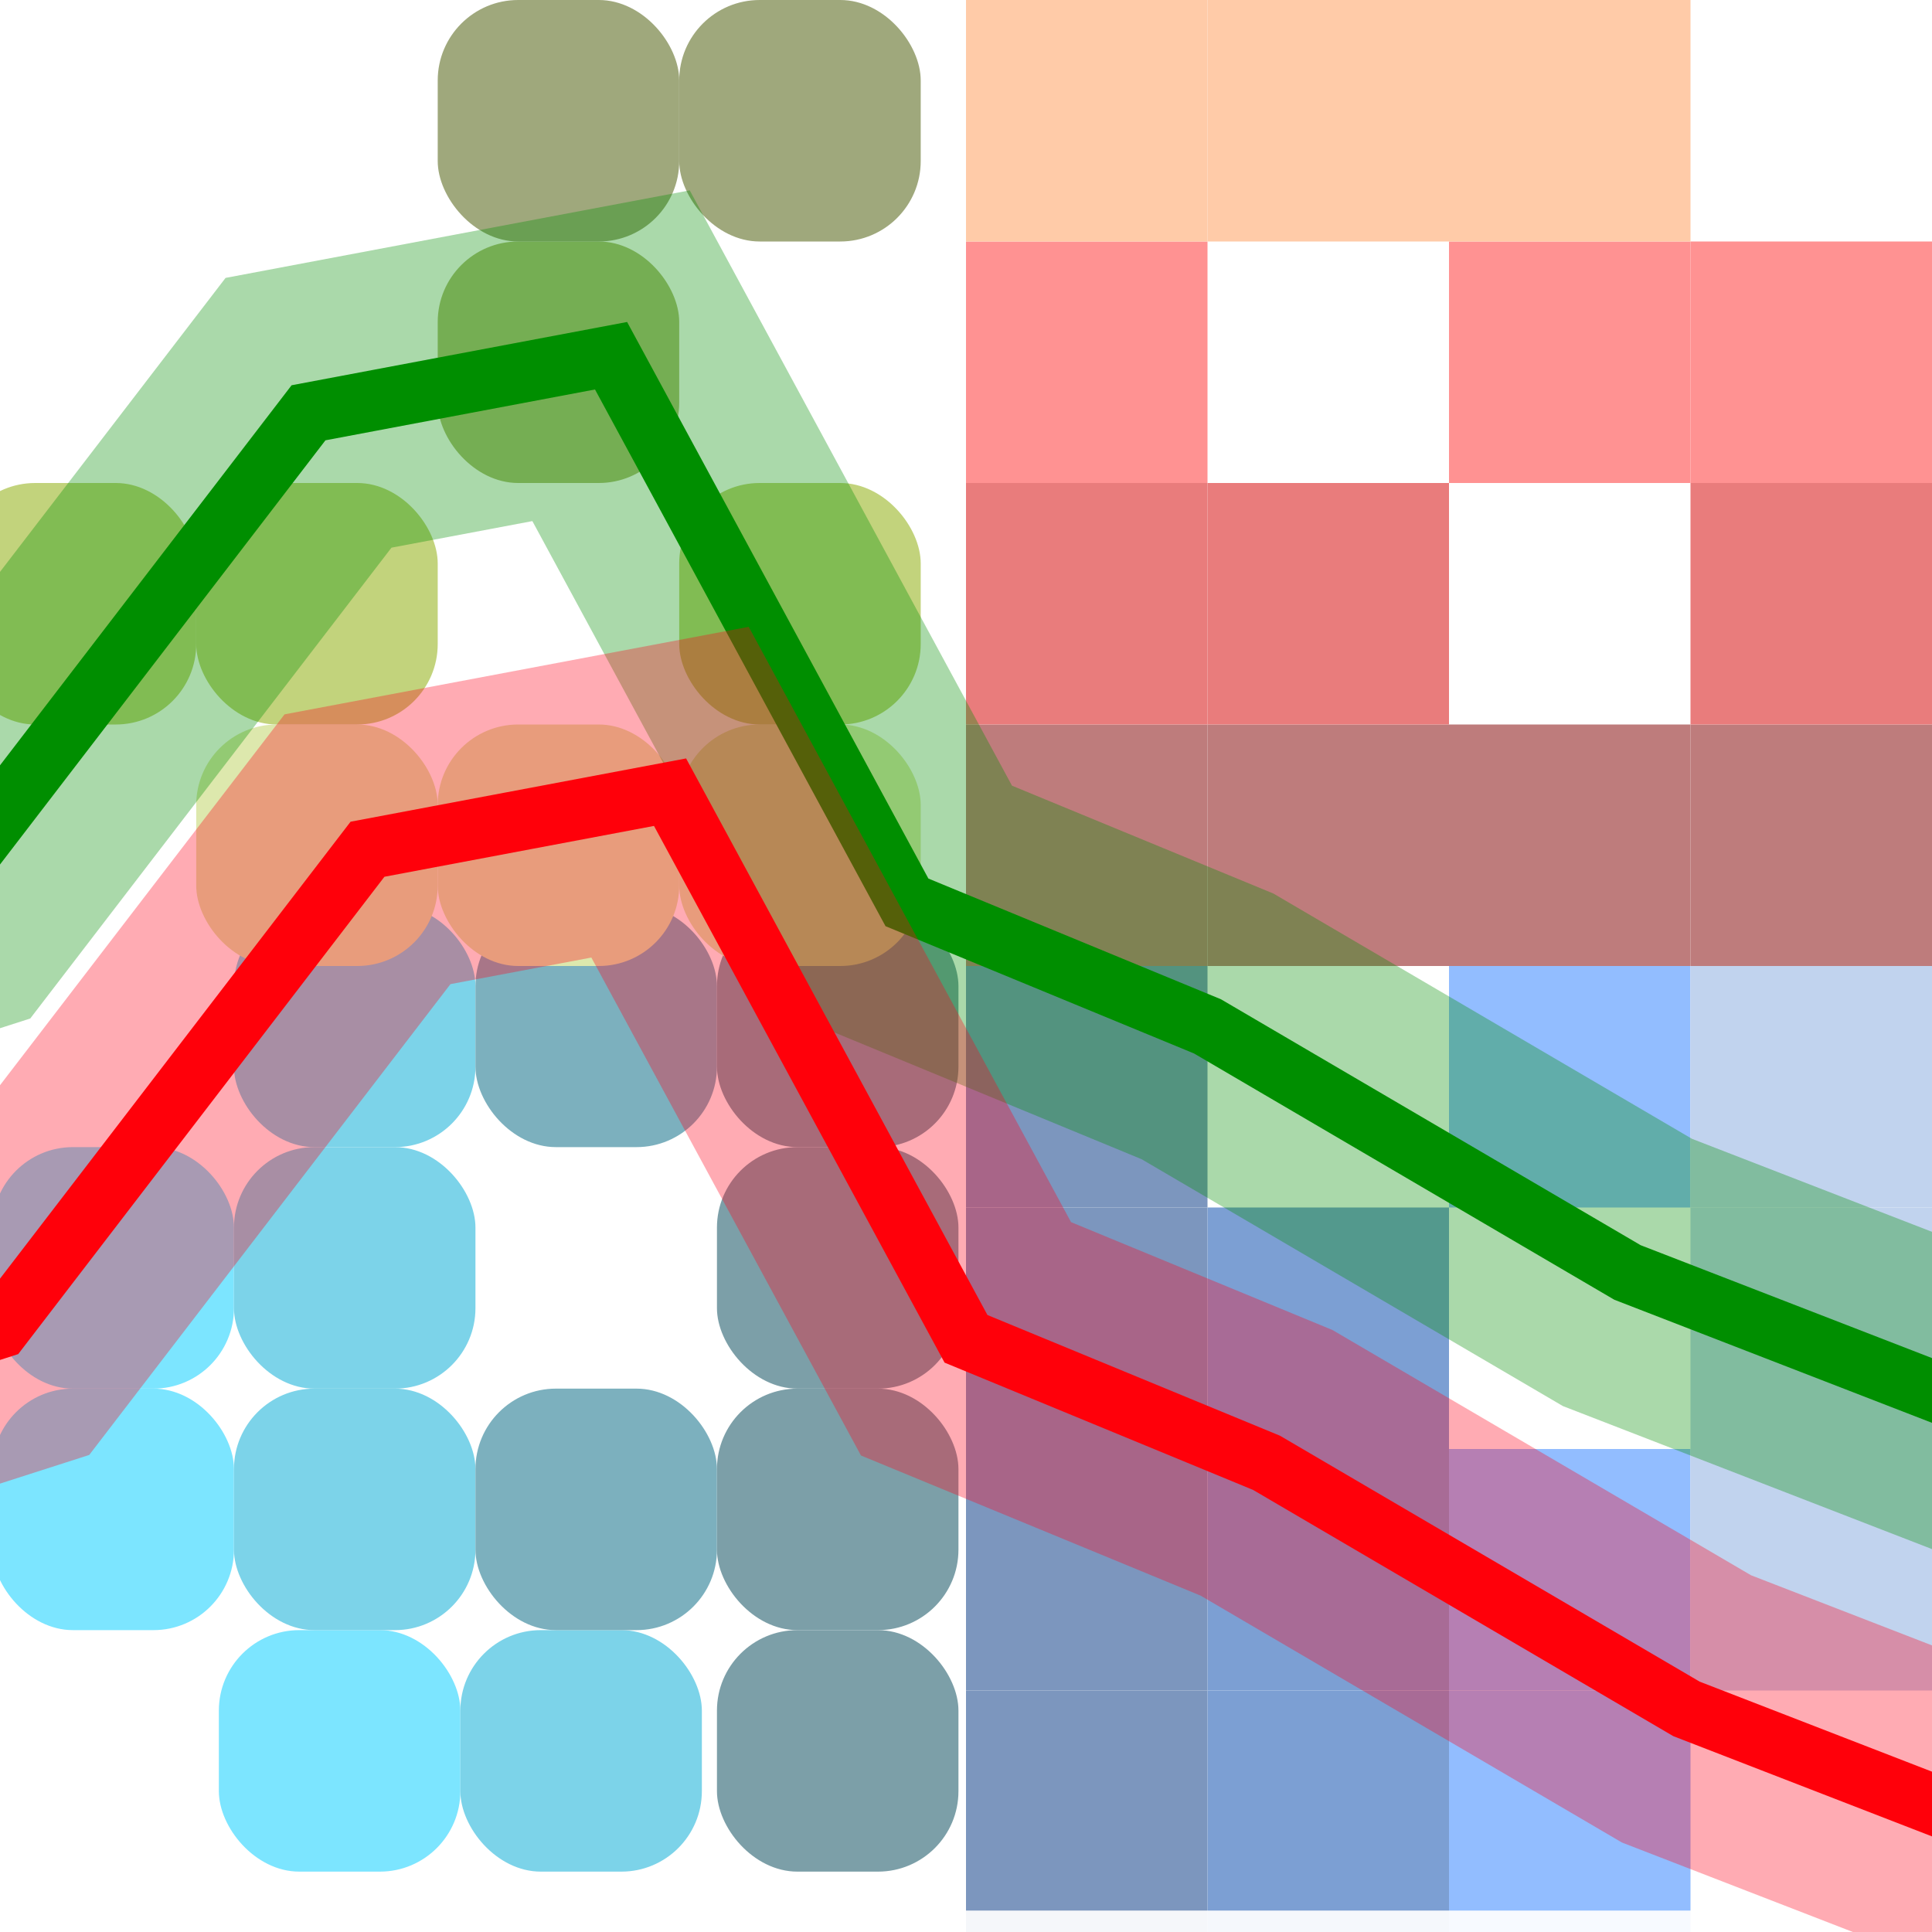 <?xml version="1.0" encoding="UTF-8" standalone="no"?>
<!-- Created with Inkscape (http://www.inkscape.org/) -->

<svg
   xmlns:dc="http://purl.org/dc/elements/1.1/"
   xmlns:cc="http://creativecommons.org/ns#"
   xmlns:rdf="http://www.w3.org/1999/02/22-rdf-syntax-ns#"
   xmlns:svg="http://www.w3.org/2000/svg"
   xmlns="http://www.w3.org/2000/svg"
   xmlns:sodipodi="http://sodipodi.sourceforge.net/DTD/sodipodi-0.dtd"
   xmlns:inkscape="http://www.inkscape.org/namespaces/inkscape"
   width="34.133"
   height="34.133"
   id="svg2985"
   version="1.1"
   inkscape:version="0.92.1 r15371"
   sodipodi:docname="semiautomaticclassificationplugin_class_signature_tool.svg"
   inkscape:export-filename="/home/luca/Scrivania/semiautomaticclassificationplugin_class_signature_tool.png"
   inkscape:export-xdpi="67"
   inkscape:export-ydpi="67"
   viewBox="0 0 32 32">
  <defs
     id="defs2987">
    <filter
       inkscape:collect="always"
       style="color-interpolation-filters:sRGB"
       id="filter950"
       x="-0.033"
       width="1.065"
       y="-0.04"
       height="1.08">
      <feGaussianBlur
         inkscape:collect="always"
         stdDeviation="1.003"
         id="feGaussianBlur952" />
    </filter>
  </defs>
  <sodipodi:namedview
     id="base"
     pagecolor="#ffffff"
     bordercolor="#666666"
     borderopacity="1.0"
     inkscape:pageopacity="0.0"
     inkscape:pageshadow="2"
     inkscape:zoom="3.9590209"
     inkscape:cx="-89.473087"
     inkscape:cy="27.5654"
     inkscape:current-layer="layer1"
     showgrid="true"
     inkscape:grid-bbox="true"
     inkscape:document-units="px"
     showguides="true"
     inkscape:window-width="1366"
     inkscape:window-height="708"
     inkscape:window-x="0"
     inkscape:window-y="0"
     inkscape:window-maximized="1"
     inkscape:snap-global="true"
     inkscape:guide-bbox="true">
    <inkscape:grid
       type="xygrid"
       id="grid3765"
       originx="0"
       originy="0"
       spacingx="1"
       spacingy="1" />
    <sodipodi:guide
       position="-60,0"
       orientation="1,0"
       id="guide940"
       inkscape:locked="false" />
  </sodipodi:namedview>
  <g
     id="layer1"
     inkscape:label="Layer 1"
     inkscape:groupmode="layer">
    <rect
       style="fill:#00ccff;fill-opacity:1;fill-rule:evenodd;stroke:#ffffff;stroke-width:0;stroke-miterlimit:4;stroke-dasharray:none;stroke-opacity:1"
       id="rect5839"
       width="4"
       height="4"
       x="-0.125"
       y="19"
       rx="1.333"
       ry="1.333" />
    <rect
       style="fill:#00aad4;fill-opacity:1;fill-rule:evenodd;stroke:#ffffff;stroke-width:0;stroke-miterlimit:4;stroke-dasharray:none;stroke-opacity:1"
       id="rect5839-1"
       width="4"
       height="4"
       x="3.875"
       y="19"
       rx="1.333"
       ry="1.333" />
    <rect
       style="fill:#004455;fill-opacity:1;fill-rule:evenodd;stroke:#ffffff;stroke-width:0;stroke-miterlimit:4;stroke-dasharray:none;stroke-opacity:1"
       id="rect5839-1-0"
       width="4"
       height="4"
       x="11.875"
       y="19"
       rx="1.333"
       ry="1.333" />
    <rect
       style="fill:#ff2a2a;fill-opacity:1;fill-rule:evenodd;stroke:#ffffff;stroke-width:0;stroke-miterlimit:4;stroke-dasharray:none;stroke-opacity:1"
       id="rect5839-13"
       width="4"
       height="4"
       x="16"
       y="4"
       rx="0"
       ry="1.333" />
    <rect
       style="fill:#ff2a2a;fill-opacity:1;fill-rule:evenodd;stroke:#ffffff;stroke-width:0;stroke-miterlimit:4;stroke-dasharray:none;stroke-opacity:1"
       id="rect5839-1-8-5"
       width="4"
       height="4"
       x="24"
       y="4"
       rx="0"
       ry="1.333" />
    <rect
       style="fill:#ff2a2a;fill-opacity:1;fill-rule:evenodd;stroke:#ffffff;stroke-width:0;stroke-miterlimit:4;stroke-dasharray:none;stroke-opacity:1"
       id="rect5839-1-0-3"
       width="4"
       height="4"
       x="28"
       y="4"
       rx="0"
       ry="1.333" />
    <rect
       style="fill:#00aad4;fill-opacity:1;fill-rule:evenodd;stroke:#ffffff;stroke-width:0;stroke-miterlimit:4;stroke-dasharray:none;stroke-opacity:1"
       id="rect5839-1-4"
       width="4"
       height="4"
       x="3.875"
       y="15"
       rx="1.333"
       ry="1.333" />
    <rect
       style="fill:#006680;fill-opacity:1;fill-rule:evenodd;stroke:#ffffff;stroke-width:0;stroke-miterlimit:4;stroke-dasharray:none;stroke-opacity:1"
       id="rect5839-1-8-1"
       width="4"
       height="4"
       x="7.875"
       y="15"
       rx="1.333"
       ry="1.333" />
    <rect
       style="fill:#004455;fill-opacity:1;fill-rule:evenodd;stroke:#ffffff;stroke-width:0;stroke-miterlimit:4;stroke-dasharray:none;stroke-opacity:1"
       id="rect5839-1-0-7"
       width="4"
       height="4"
       x="11.875"
       y="15"
       rx="1.333"
       ry="1.333" />
    <rect
       style="fill:#ff9955;fill-opacity:1;fill-rule:evenodd;stroke:#ffffff;stroke-width:0;stroke-miterlimit:4;stroke-dasharray:none;stroke-opacity:1"
       id="rect5839-13-6"
       width="4"
       height="4"
       x="16"
       y="0"
       rx="0"
       ry="1.333" />
    <rect
       style="fill:#ff9955;fill-opacity:1;fill-rule:evenodd;stroke:#ffffff;stroke-width:0;stroke-miterlimit:4;stroke-dasharray:none;stroke-opacity:1"
       id="rect5839-1-7-2"
       width="4"
       height="4"
       x="20"
       y="0"
       rx="0"
       ry="1.333" />
    <rect
       style="fill:#ff9955;fill-opacity:1;fill-rule:evenodd;stroke:#ffffff;stroke-width:0;stroke-miterlimit:4;stroke-dasharray:none;stroke-opacity:1"
       id="rect5839-1-8-5-9"
       width="4"
       height="4"
       x="24"
       y="0"
       rx="0"
       ry="1.333" />
    <rect
       style="fill:#00ccff;fill-opacity:1;fill-rule:evenodd;stroke:#ffffff;stroke-width:0;stroke-miterlimit:4;stroke-dasharray:none;stroke-opacity:1"
       id="rect5839-8"
       width="4"
       height="4"
       x="3.625"
       y="27"
       rx="1.333"
       ry="1.333" />
    <rect
       style="fill:#00aad4;fill-opacity:1;fill-rule:evenodd;stroke:#ffffff;stroke-width:0;stroke-miterlimit:4;stroke-dasharray:none;stroke-opacity:1"
       id="rect5839-1-88"
       width="4"
       height="4"
       x="7.625"
       y="27"
       rx="1.333"
       ry="1.333" />
    <rect
       style="fill:#004455;fill-opacity:1;fill-rule:evenodd;stroke:#ffffff;stroke-width:0;stroke-miterlimit:4;stroke-dasharray:none;stroke-opacity:1"
       id="rect5839-1-0-6"
       width="4"
       height="4"
       x="11.875"
       y="27"
       rx="1.333"
       ry="1.333" />
    <rect
       style="fill:#800000;fill-opacity:1;fill-rule:evenodd;stroke:#ffffff;stroke-width:0;stroke-miterlimit:4;stroke-dasharray:none;stroke-opacity:1"
       id="rect5839-13-2"
       width="4"
       height="4"
       x="16"
       y="12"
       rx="0"
       ry="1.333" />
    <rect
       style="fill:#800000;fill-opacity:1;fill-rule:evenodd;stroke:#ffffff;stroke-width:0;stroke-miterlimit:4;stroke-dasharray:none;stroke-opacity:1"
       id="rect5839-1-7-3"
       width="4"
       height="4"
       x="20"
       y="12"
       rx="0"
       ry="1.333" />
    <rect
       style="fill:#800000;fill-opacity:1;fill-rule:evenodd;stroke:#ffffff;stroke-width:0;stroke-miterlimit:4;stroke-dasharray:none;stroke-opacity:1"
       id="rect5839-1-8-5-8"
       width="4"
       height="4"
       x="24"
       y="12"
       rx="0"
       ry="1.333" />
    <rect
       style="fill:#800000;fill-opacity:1;fill-rule:evenodd;stroke:#ffffff;stroke-width:0;stroke-miterlimit:4;stroke-dasharray:none;stroke-opacity:1"
       id="rect5839-1-0-3-7"
       width="4"
       height="4"
       x="28"
       y="12"
       rx="0"
       ry="1.333" />
    <rect
       style="fill:#00ccff;fill-opacity:1;fill-rule:evenodd;stroke:#ffffff;stroke-width:0;stroke-miterlimit:4;stroke-dasharray:none;stroke-opacity:1"
       id="rect5839-0-4"
       width="4"
       height="4"
       x="-0.125"
       y="23"
       rx="1.333"
       ry="1.333" />
    <rect
       style="fill:#00aad4;fill-opacity:1;fill-rule:evenodd;stroke:#ffffff;stroke-width:0;stroke-miterlimit:4;stroke-dasharray:none;stroke-opacity:1"
       id="rect5839-1-4-2"
       width="4"
       height="4"
       x="3.875"
       y="23"
       rx="1.333"
       ry="1.333" />
    <rect
       style="fill:#006680;fill-opacity:1;fill-rule:evenodd;stroke:#ffffff;stroke-width:0;stroke-miterlimit:4;stroke-dasharray:none;stroke-opacity:1"
       id="rect5839-1-8-1-5"
       width="4"
       height="4"
       x="7.875"
       y="23"
       rx="1.333"
       ry="1.333" />
    <rect
       style="fill:#004455;fill-opacity:1;fill-rule:evenodd;stroke:#ffffff;stroke-width:0;stroke-miterlimit:4;stroke-dasharray:none;stroke-opacity:1"
       id="rect5839-1-0-7-9"
       width="4"
       height="4"
       x="11.875"
       y="23"
       rx="1.333"
       ry="1.333" />
    <rect
       style="fill:#d40000;fill-opacity:1;fill-rule:evenodd;stroke:#ffffff;stroke-width:0;stroke-miterlimit:4;stroke-dasharray:none;stroke-opacity:1"
       id="rect5839-13-6-2"
       width="4"
       height="4"
       x="16"
       y="8"
       rx="0"
       ry="1.333" />
    <rect
       style="fill:#d40000;fill-opacity:1;fill-rule:evenodd;stroke:#ffffff;stroke-width:0;stroke-miterlimit:4;stroke-dasharray:none;stroke-opacity:1"
       id="rect5839-1-7-2-7"
       width="4"
       height="4"
       x="20"
       y="8"
       rx="0"
       ry="1.333" />
    <rect
       style="fill:#d40000;fill-opacity:1;fill-rule:evenodd;stroke:#ffffff;stroke-width:0;stroke-miterlimit:4;stroke-dasharray:none;stroke-opacity:1"
       id="rect5839-1-0-3-2-1"
       width="4"
       height="4"
       x="28"
       y="8"
       rx="0"
       ry="1.333" />
    <rect
       style="fill:#668000;fill-opacity:1;fill-rule:evenodd;stroke:#ffffff;stroke-width:0;stroke-miterlimit:4;stroke-dasharray:none;stroke-opacity:1"
       id="rect5839-1-8-7"
       width="4"
       height="4"
       x="7.25"
       y="4"
       rx="1.333"
       ry="1.333" />
    <rect
       style="fill:#003380;fill-opacity:1;fill-rule:evenodd;stroke:#ffffff;stroke-width:0;stroke-miterlimit:4;stroke-dasharray:none;stroke-opacity:1"
       id="rect5839-13-27"
       width="4"
       height="4"
       x="16"
       y="20"
       rx="0"
       ry="1.333" />
    <rect
       style="fill:#0044aa;fill-opacity:1;fill-rule:evenodd;stroke:#ffffff;stroke-width:0;stroke-miterlimit:4;stroke-dasharray:none;stroke-opacity:1"
       id="rect5839-1-7-5"
       width="4"
       height="4"
       x="20"
       y="20"
       rx="0"
       ry="1.333" />
    <rect
       style="fill:#87aade;fill-opacity:1;fill-rule:evenodd;stroke:#ffffff;stroke-width:0;stroke-miterlimit:4;stroke-dasharray:none;stroke-opacity:1"
       id="rect5839-1-0-3-73"
       width="4"
       height="4"
       x="28"
       y="20"
       rx="0"
       ry="1.333" />
    <rect
       style="fill:#445500;fill-opacity:1;fill-rule:evenodd;stroke:#ffffff;stroke-width:0;stroke-miterlimit:4;stroke-dasharray:none;stroke-opacity:1"
       id="rect5839-1-8-1-55"
       width="4"
       height="4"
       x="7.25"
       y="0"
       rx="1.333"
       ry="1.333" />
    <rect
       style="fill:#445500;fill-opacity:1;fill-rule:evenodd;stroke:#ffffff;stroke-width:0;stroke-miterlimit:4;stroke-dasharray:none;stroke-opacity:1"
       id="rect5839-1-0-7-4"
       width="4"
       height="4"
       x="11.25"
       y="0"
       rx="1.333"
       ry="1.333" />
    <rect
       style="fill:#003380;fill-opacity:1;fill-rule:evenodd;stroke:#ffffff;stroke-width:0;stroke-miterlimit:4;stroke-dasharray:none;stroke-opacity:1"
       id="rect5839-13-6-5"
       width="4"
       height="4"
       x="16"
       y="16"
       rx="0"
       ry="1.333" />
    <rect
       style="fill:#2a7fff;fill-opacity:1;fill-rule:evenodd;stroke:#ffffff;stroke-width:0;stroke-miterlimit:4;stroke-dasharray:none;stroke-opacity:1"
       id="rect5839-1-8-5-9-3"
       width="4"
       height="4"
       x="24"
       y="16"
       rx="0"
       ry="1.333" />
    <rect
       style="fill:#87aade;fill-opacity:1;fill-rule:evenodd;stroke:#ffffff;stroke-width:0;stroke-miterlimit:4;stroke-dasharray:none;stroke-opacity:1"
       id="rect5839-1-0-3-2-0"
       width="4"
       height="4"
       x="28"
       y="16"
       rx="0"
       ry="1.333" />
    <rect
       style="fill:#bcd35f;fill-opacity:1;fill-rule:evenodd;stroke:#ffffff;stroke-width:0;stroke-miterlimit:4;stroke-dasharray:none;stroke-opacity:1"
       id="rect5839-1-88-1"
       width="4"
       height="4"
       x="3.25"
       y="12"
       rx="1.333"
       ry="1.333" />
    <rect
       style="fill:#bcd35f;fill-opacity:1;fill-rule:evenodd;stroke:#ffffff;stroke-width:0;stroke-miterlimit:4;stroke-dasharray:none;stroke-opacity:1"
       id="rect5839-1-8-9-7"
       width="4"
       height="4"
       x="7.25"
       y="12"
       rx="1.333"
       ry="1.333" />
    <rect
       style="fill:#bcd35f;fill-opacity:1;fill-rule:evenodd;stroke:#ffffff;stroke-width:0;stroke-miterlimit:4;stroke-dasharray:none;stroke-opacity:1"
       id="rect5839-1-0-6-6"
       width="4"
       height="4"
       x="11.25"
       y="12"
       rx="1.333"
       ry="1.333" />
    <rect
       style="fill:#003380;fill-opacity:1;fill-rule:evenodd;stroke:#ffffff;stroke-width:0;stroke-miterlimit:4;stroke-dasharray:none;stroke-opacity:1"
       id="rect5839-13-2-5"
       width="4"
       height="4"
       x="16"
       y="28"
       rx="0"
       ry="1.333" />
    <rect
       style="fill:#0044aa;fill-opacity:1;fill-rule:evenodd;stroke:#ffffff;stroke-width:0;stroke-miterlimit:4;stroke-dasharray:none;stroke-opacity:1"
       id="rect5839-1-7-3-4"
       width="4"
       height="4"
       x="20"
       y="28"
       rx="0"
       ry="1.333" />
    <rect
       style="fill:#2a7fff;fill-opacity:1;fill-rule:evenodd;stroke:#ffffff;stroke-width:0;stroke-miterlimit:4;stroke-dasharray:none;stroke-opacity:1"
       id="rect5839-1-8-5-8-5"
       width="4"
       height="4"
       x="24"
       y="28"
       rx="0"
       ry="1.333" />
    <rect
       style="fill:#88aa00;fill-opacity:1;fill-rule:evenodd;stroke:#ffffff;stroke-width:0;stroke-miterlimit:4;stroke-dasharray:none;stroke-opacity:1"
       id="rect5839-0-4-1"
       width="4"
       height="4"
       x="-0.75"
       y="8"
       rx="1.333"
       ry="1.333" />
    <rect
       style="fill:#88aa00;fill-opacity:1;fill-rule:evenodd;stroke:#ffffff;stroke-width:0;stroke-miterlimit:4;stroke-dasharray:none;stroke-opacity:1"
       id="rect5839-1-4-2-7"
       width="4"
       height="4"
       x="3.25"
       y="8"
       rx="1.333"
       ry="1.333" />
    <rect
       style="fill:#88aa00;fill-opacity:1;fill-rule:evenodd;stroke:#ffffff;stroke-width:0;stroke-miterlimit:4;stroke-dasharray:none;stroke-opacity:1"
       id="rect5839-1-0-7-9-3"
       width="4"
       height="4"
       x="11.25"
       y="8"
       rx="1.333"
       ry="1.333" />
    <rect
       style="fill:#003380;fill-opacity:1;fill-rule:evenodd;stroke:#ffffff;stroke-width:0;stroke-miterlimit:4;stroke-dasharray:none;stroke-opacity:1"
       id="rect5839-13-6-2-0"
       width="4"
       height="4"
       x="16"
       y="24"
       rx="0"
       ry="1.333" />
    <rect
       style="fill:#0044aa;fill-opacity:1;fill-rule:evenodd;stroke:#ffffff;stroke-width:0;stroke-miterlimit:4;stroke-dasharray:none;stroke-opacity:1"
       id="rect5839-1-7-2-7-7"
       width="4"
       height="4"
       x="20"
       y="24"
       rx="0"
       ry="1.333" />
    <rect
       style="fill:#2a7fff;fill-opacity:1;fill-rule:evenodd;stroke:#ffffff;stroke-width:0;stroke-miterlimit:4;stroke-dasharray:none;stroke-opacity:1"
       id="rect5839-1-8-5-9-0-0"
       width="4"
       height="4"
       x="24"
       y="24"
       rx="0"
       ry="1.333" />
    <rect
       style="fill:#87aade;fill-opacity:1;fill-rule:evenodd;stroke:#ffffff;stroke-width:0;stroke-miterlimit:4;stroke-dasharray:none;stroke-opacity:1"
       id="rect5839-1-0-3-2-1-1"
       width="4"
       height="4"
       x="28"
       y="24"
       rx="0"
       ry="1.333" />
    <rect
       style="opacity:0.97;fill:#ffffff;fill-opacity:0.516;stroke:#ffffff;stroke-width:1.115;stroke-linecap:round;stroke-linejoin:miter;stroke-miterlimit:2.5;stroke-dasharray:none;stroke-opacity:1;filter:url(#filter950)"
       id="rect884"
       width="73.726"
       height="60"
       x="-15"
       y="-8"
       transform="matrix(0.678,0,0,0.667,-4.827,-2.667)" />
    <path
       style="fill:none;stroke:#008e00;stroke-width:1px;stroke-linecap:butt;stroke-linejoin:miter;stroke-opacity:1"
       d="M -3.988,15.738 -0.977,14.771 5.11,6.837 10.121,5.892 15.022,14.946 20,17 l 6.956,4.076 7.967,3.087"
       id="path4037"
       inkscape:connector-curvature="0" />
    <path
       style="fill:none;stroke:#008e00;stroke-width:4.9;stroke-linecap:butt;stroke-linejoin:miter;stroke-miterlimit:4;stroke-dasharray:none;stroke-opacity:0.333"
       d="M -3.988,15.738 -0.977,14.771 5.11,6.837 10.121,5.892 15.022,14.946 20,17 l 6.956,4.076 7.967,3.087"
       id="path4037-3"
       inkscape:connector-curvature="0"
       inkscape:transform-center-x="1.543514"
       inkscape:transform-center-y="-0.93998567" />
    <path
       style="fill:none;stroke:#ff031b;stroke-width:4.9;stroke-linecap:butt;stroke-linejoin:miter;stroke-miterlimit:4;stroke-dasharray:none;stroke-opacity:0.333"
       d="M -3.011,22.967 0,22 l 6.087,-7.934 5.011,-0.945 4.902,9.054 4.978,2.054 6.956,4.076 7.967,3.087"
       id="path4037-3-6"
       inkscape:connector-curvature="0"
       inkscape:transform-center-x="1.5435143"
       inkscape:transform-center-y="-0.93998591" />
    <path
       style="fill:none;stroke:#ff000a;stroke-width:1px;stroke-linecap:butt;stroke-linejoin:miter;stroke-opacity:1"
       d="M -3.011,22.967 0,22 l 6.087,-7.934 5.011,-0.945 4.902,9.054 4.978,2.054 6.956,4.076 7.967,3.087"
       id="path4037-31"
       inkscape:connector-curvature="0" />
  </g>
</svg>
